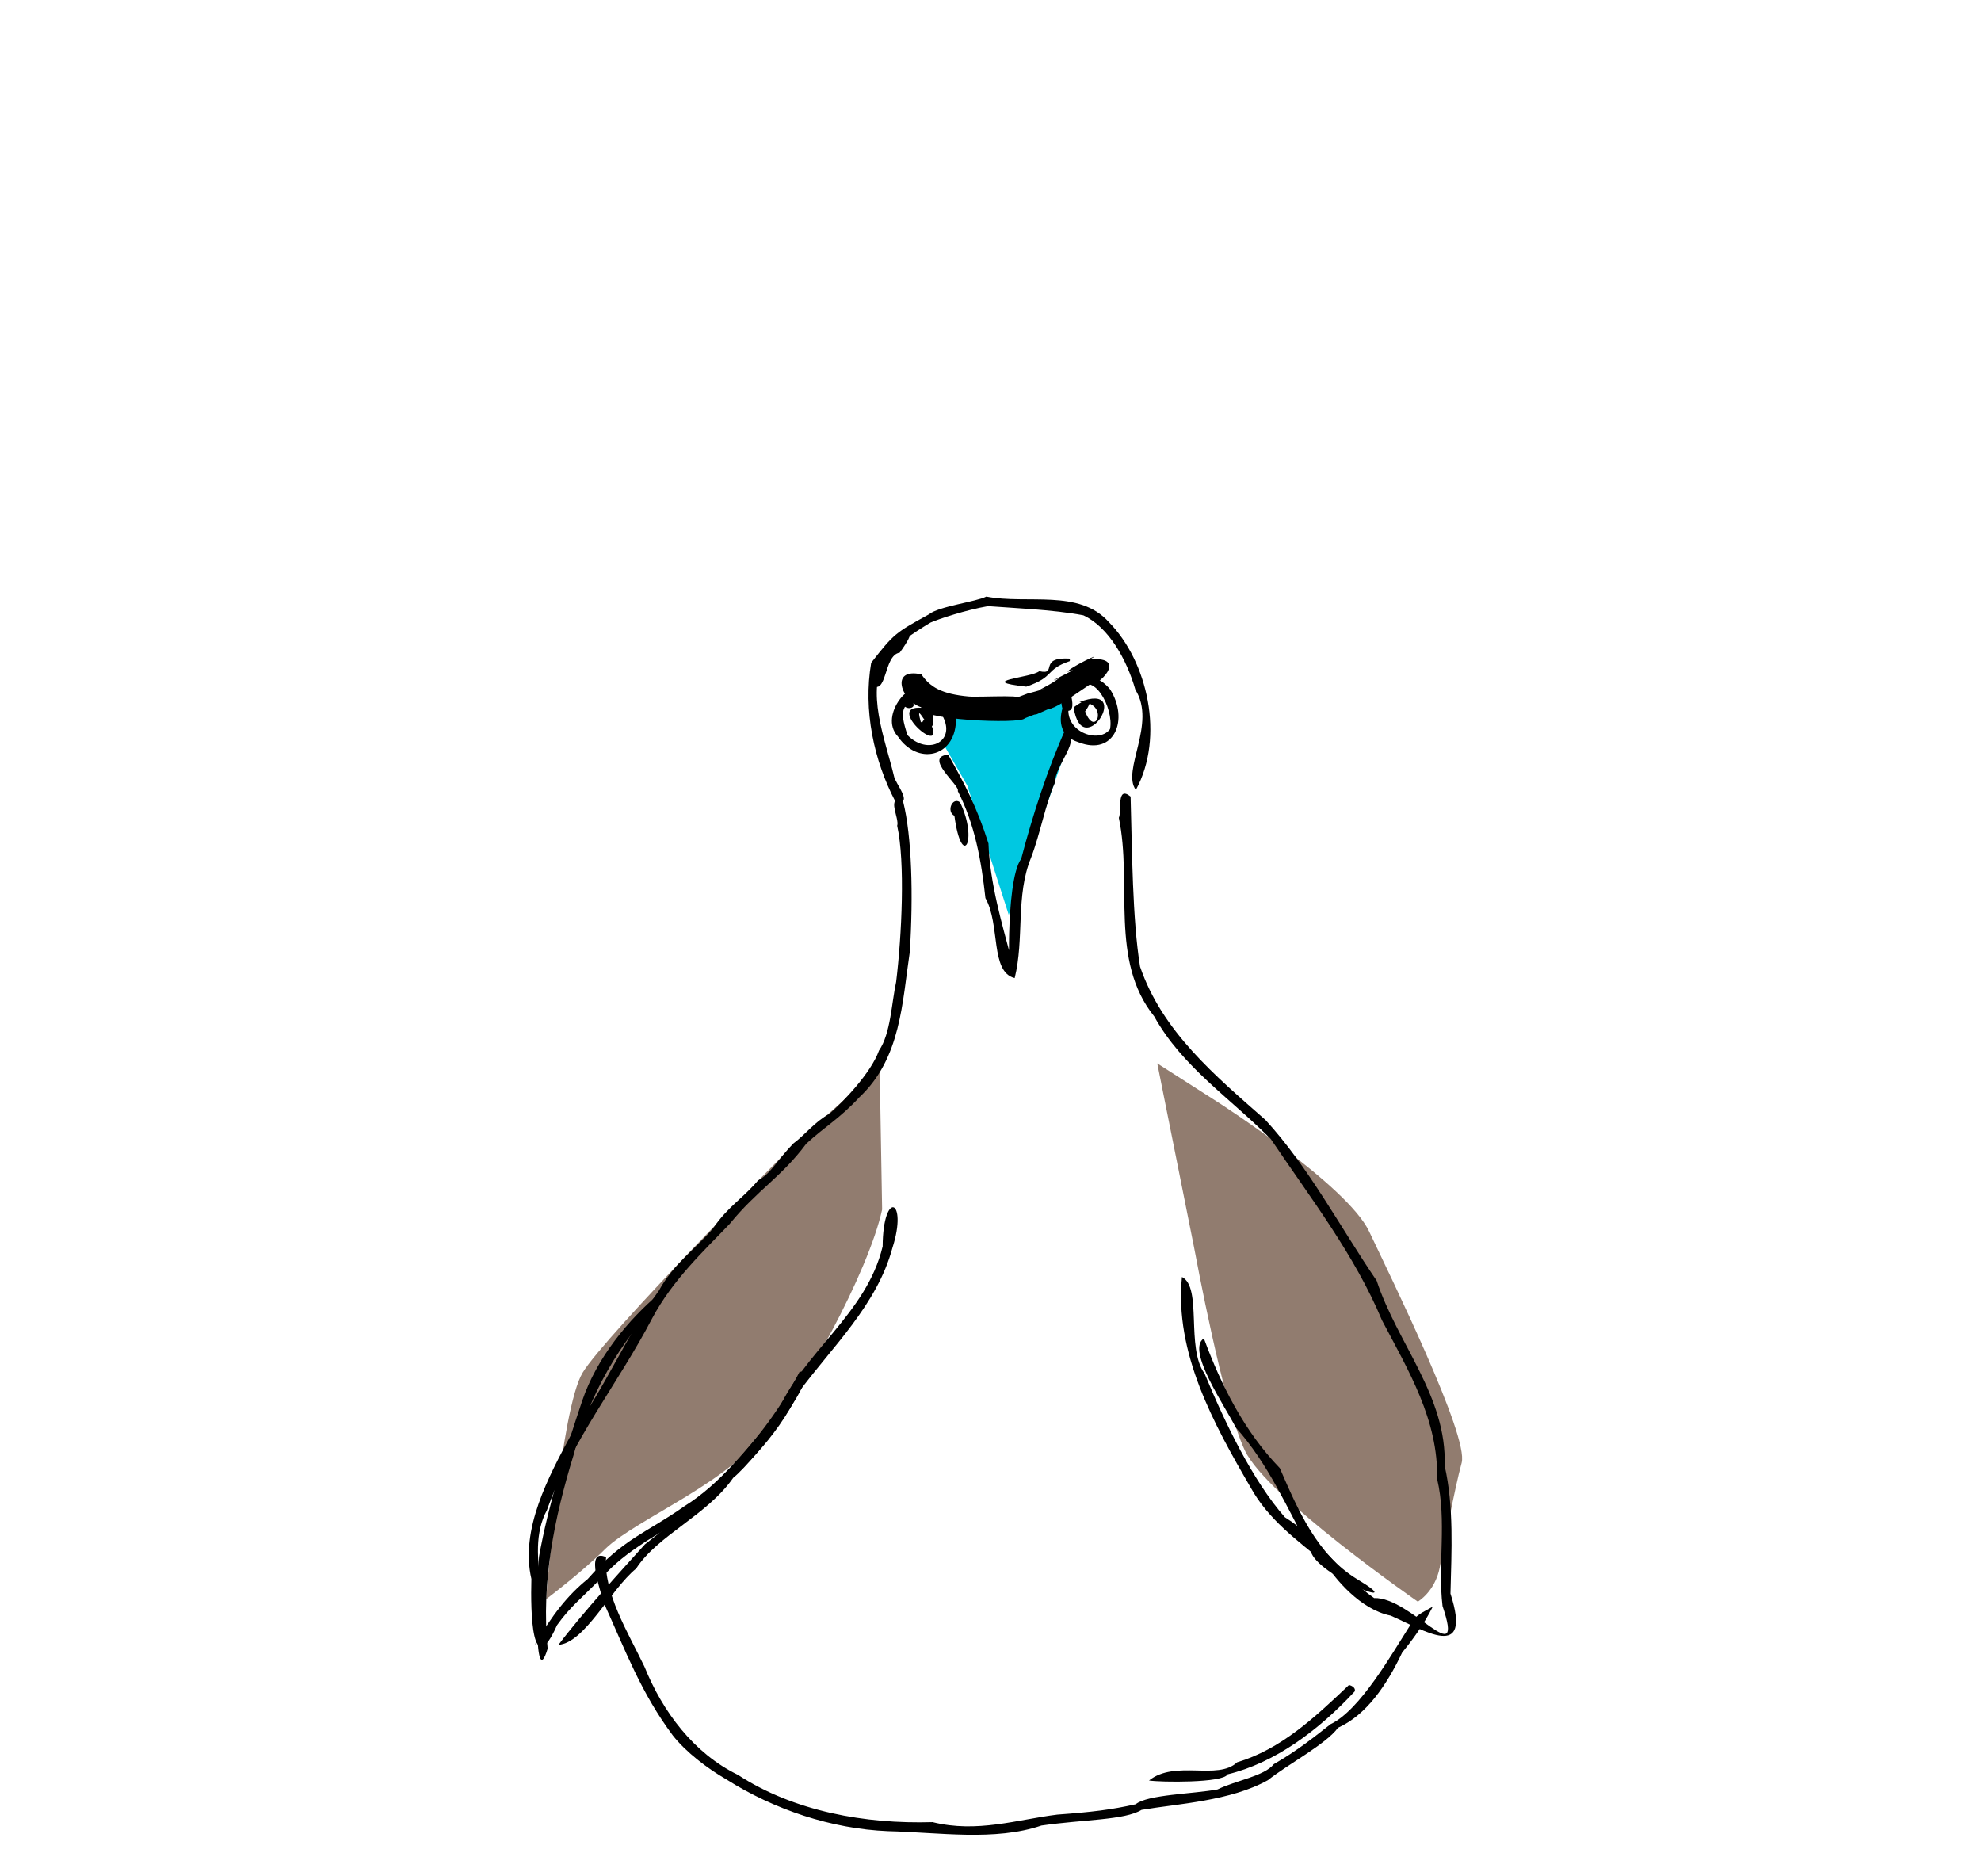 <svg xmlns="http://www.w3.org/2000/svg" viewBox="0 0 198.438 187.854" height="710" width="750">
    <g stroke-width="1.325">
        <path d="M88.362 121.132c-1.332 6.193-8.207 18.843-11.43 21.709-3.15 5.364-13.214 9.26-16.297 12.276-2.241 2.256-5.934 5.042-5.934 5.042s1.464-19.026 3.659-22.684c2.195-3.66 20.977-22.685 20.977-22.685l8.78-7.805zM122.022 110.4s12.928 8.293 15.123 12.927c2.195 4.635 10 20.49 9.269 23.173-.732 2.683-1.707 8.049-2.195 10.488-.488 2.44-2.196 3.415-2.196 3.415s-15.122-10.489-17.318-15.123c-2.195-4.634-4.878-19.27-5.122-20.49l-3.659-18.293z" fill="#917c6f" fill-rule="evenodd"/>
        <path d="M95.435 71.13h4.879c1.951 0 6.83-2.44 6.83-2.44-.123 1.59-1.207 3.394.243 4.635l-6.342 18.293L96.9 78.691l-2.37-4.121c.364-.647.73-1.28.906-3.44z" fill="#00c8e1" fill-rule="evenodd"/>
        <g stroke-width=".615">
            <path d="M89.675 80.243c-2.142-4.089-3.22-9.11-2.408-13.867 2.262-2.887 2.385-2.985 5.78-4.849.963-.803 4.745-1.263 5.752-1.784 4.112.8 9.286-.788 12.28 2.561 3.88 3.94 5.601 11.504 2.7 16.806-1.458-1.948 2.095-6.637-.046-10.029-.869-3.04-2.678-6.277-5.21-7.458-2.942-.58-7.543-.756-9.551-.92-2.21.377-4.97 1.293-5.768 1.649-1.896 1.144-3.385 2.168-4.455 3.48-2.093 3.37-.097 8.135.802 11.904.087.679 2.101 2.972.124 2.507zM60.711 155.952c-.256 3.605 2.167 7.473 3.847 10.97 1.81 4.495 4.941 8.68 9.356 10.828 5.653 3.674 12.754 4.939 19.502 4.735 4.466 1.118 8.543-.27 12.495-.753 3.5-.257 5.401-.487 7.858-1.038 1.145-.971 5.8-1.032 8.192-1.483 1.811-.894 4.682-1.327 5.637-2.53 2.354-1.344 4.21-2.847 5.685-4.004 2.944-1.394 6.117-7.005 7.939-9.854.61-1.18 1.21-1.26 2.305-1.927-.959 1.926-2.24 3.59-3.074 4.612-1.544 3.256-3.577 6.245-6.421 7.525-1.172 1.625-5.126 3.727-7.016 5.245-3.767 2.105-9.036 2.365-12.664 2.98-1.703 1.04-5.812.956-10.035 1.571-4.658 1.587-10.277.686-15.37.563-5.666-.231-11.41-2.17-16.145-5.16-1.96-1.124-4.108-2.778-5.405-4.426-3.19-4.274-4.724-8.453-6.906-13.265-.197-.836-2.012-5.623.22-4.59z"/>
            <path d="M90.467 80.274c.878 3.501 1.024 9.422.67 15.043-.764 5.083-.887 10.652-5.04 14.56-2.01 2.173-3.486 2.958-5.335 4.667-2.505 3.363-4.893 4.624-7.661 8.018-2.546 2.672-5.709 5.587-7.782 9.485-3.388 6.5-8.07 12.227-10.527 19.178-2.512 4.64 1.271 10.63-1.26 13.55 1.81-3.075 3.32-5.002 5.333-6.633 3.653-4.138 5.846-4.577 9.666-7.28 3.644-2.26 6.453-5.946 9.281-9.309 2.6-6.144 8.987-9.942 10.602-16.726.041-5.726 2.557-4.75.982.142-1.55 5.745-6.077 9.955-9.428 14.507-2.167 4.604-6.011 8.173-9.744 11.334-1.831 1.333-3.888 2.543-5.37 3.46-2.176 1.418-3.18 2.243-4.591 3.727-2.101 2.163-3.102 2.865-4.463 4.757-2.544 5.707-2.659-1.319-2.571-4.629-1.15-4.956 1.715-10.233 4.023-14.523 3.367-4.636 5.454-9.784 8.755-14.359 1.467-2.688 3.706-4.185 5.44-6.25 1.461-2.175 3.275-3.243 4.484-4.777 1.274-.653 1.92-2.038 3.54-3.7 1.26-.937 2.098-2.14 3.6-2.96 1.371-1.177 4.184-4.115 4.978-6.346 1.177-1.714 1.25-4.735 1.718-6.876.567-4.65.913-12 .104-15.637.259-.7-1.175-3.164.596-2.423zM113.253 79.775c.158 5.536.174 12.218.946 17.03 2.225 6.5 7.49 10.892 12.56 15.353 4.314 4.688 7.494 10.756 11.143 16.104 2.075 6.306 7.055 11.597 6.807 18.526.938 4.077.69 8.605.585 12.814 2.216 6.88-2.661 3.65-5.993 2.202-3.054-.619-5.556-3.695-6.52-5.21-2.86-2.34-5.736-4.418-7.504-7.623-3.708-6.376-7.642-13.505-6.88-21.084 2.061 1.045.372 7.093 2.27 9.682 2.012 4.874 4.807 10.716 8.038 14.38 3.577 2.215 5.524 5.703 8.94 8.097 3.67-.142 9.149 7.589 6.854.798-.494-4.152.451-8.56-.541-12.726.128-5.892-2.86-10.829-5.519-15.882-2.732-6.543-7.159-12.25-11.129-18.145-3.985-4.044-8.895-7.246-11.688-12.294-4.512-5.6-2.16-13.247-3.546-19.892.308-.625-.27-3.306 1.177-2.13z"/>
            <path d="M66.363 129.991c-4.397 4.507-7.35 9.714-8.916 15.758-1.931 6.286-3.23 12.7-2.59 19.365-1.472 4.84-1.06-7.455-.856-9.263.944-5.222 2.6-10.434 4.318-15.559 1.468-4.34 4.65-8.147 7.733-10.748l.31.447zM55.94 164.732c2.378-3.166 6.437-7.603 8.655-10.062 6.068-4.713 11.912-10.326 15.49-17.267 2.743-.737-4.235 8.671-6.638 10.599-2.615 3.76-7.56 5.74-9.723 9.087-2.604 2.138-5.147 7.44-7.784 7.643zM120.595 134.043c1.74 4.731 4.08 9.345 7.602 12.986 1.845 4.248 3.761 8.699 7.742 11.12 5.601 3.358-4.008-.289-4.644-2.81-2.358-4.28-4.212-8.707-7.507-12.374-1.02-2.035-5.01-7.805-3.193-8.922zM135.705 169.386c-3.626 3.924-8.038 7.186-12.74 8.313-.408.88-6.764.798-7.867.616 2.628-2.093 6.898.02 8.82-1.819 4.385-1.31 7.752-4.46 11.215-7.75.268.068.689.285.572.64zM87.222 68.528c-.234-2.975 6.433-8 2.904-3.168-1.665.255-1.224 4.538-2.904 3.168zM94.978 75.58c1.593 2.813 2.869 5.198 4.038 8.896.131 3.958 1.419 8.266 2.198 11.224-.086 4.723-.607-7.421 1.081-9.691 1.143-4.35 2.622-8.937 4.433-12.978 1.734 1.042-1.018 3.458-1.084 5.422-.876 1.932-1.444 5.045-2.358 7.437-1.57 3.797-.66 8.12-1.645 12.064-2.473-.614-1.419-5.347-2.93-8.009-.41-3.769-1.065-7.389-2.77-10.726.294-.517-3.509-3.413-.963-3.64z"/>
            <path d="M96.163 80.346c1.865 3.837.175 6.83-.56 1.355-.838-.425-.2-1.924.56-1.355zM92.298 67.537c.867 1.275 2.027 1.971 4.736 2.218 1.191.1 7.17-.29 4.048.404 3.987-1.482.134-.147 3.643-1.204-1.365.378.164-.126 1.376-1.038-2.177.911 2.875-1.426.857-.636-.05-.321 3.903-2.204 2.24-1.254 4.043-.302.506 2.926.138 2.414-2.662 1.792-3.514 2.435-4.38 2.6-2.408 1.083-.1 0-2.314.901-.344.598-10.96.179-10.36-1.107-1.994-.635-3.198-4.015.017-3.298z"/>
            <path d="M107.163 66.212c-2.538.86-1.413 1.544-4.36 2.557-5.2-.587.556-.883 1.302-1.555 1.907.448-.176-1.44 3.069-1.254l-.012.252z"/>
        </g>
        <path d="M90.53 70.564c.461-4.421 5.277-.268 5.228 1.698-.156 3.624-3.866 4.375-5.806 1.51-2.071-2.211 1.73-6.19 2.128-4.182-1.647 1.151-2.075 1.31-1.173 4.04 1.848 1.863 4.32.886 3.812-1.162-.481-1.914-3.4-4.77-3.203-1.787-.16.374-.92.284-.986-.117z"/>
        <path d="M92.96 71.9c2.66 5.037-5.761-2.286.48-.826.469 4.516-2.012-1.79-1.21 1.212 2.391 1.679-1.156.265.73-.386zM106.456 71.1c-.942-3.338 2.651-4.644 4.752-2.05 1.897 3.001.438 6.697-3.165 5.29-4.061-1.257.222-7.04-.743-4.41-1.38 3.107 2.678 4.739 3.891 3.092.416-2.076-1.725-6.127-3.423-3.838-1.654-1.687.925 2.717-1.312 1.915z"/>
        <path d="M108.112 70.318c5.522-2.135.303 6.22-.565.52 2.65-1.872 1.372.143 1.15.408 1.079 2.862 2.497-1.041-.585-.928z"/>
    </g>
</svg>
